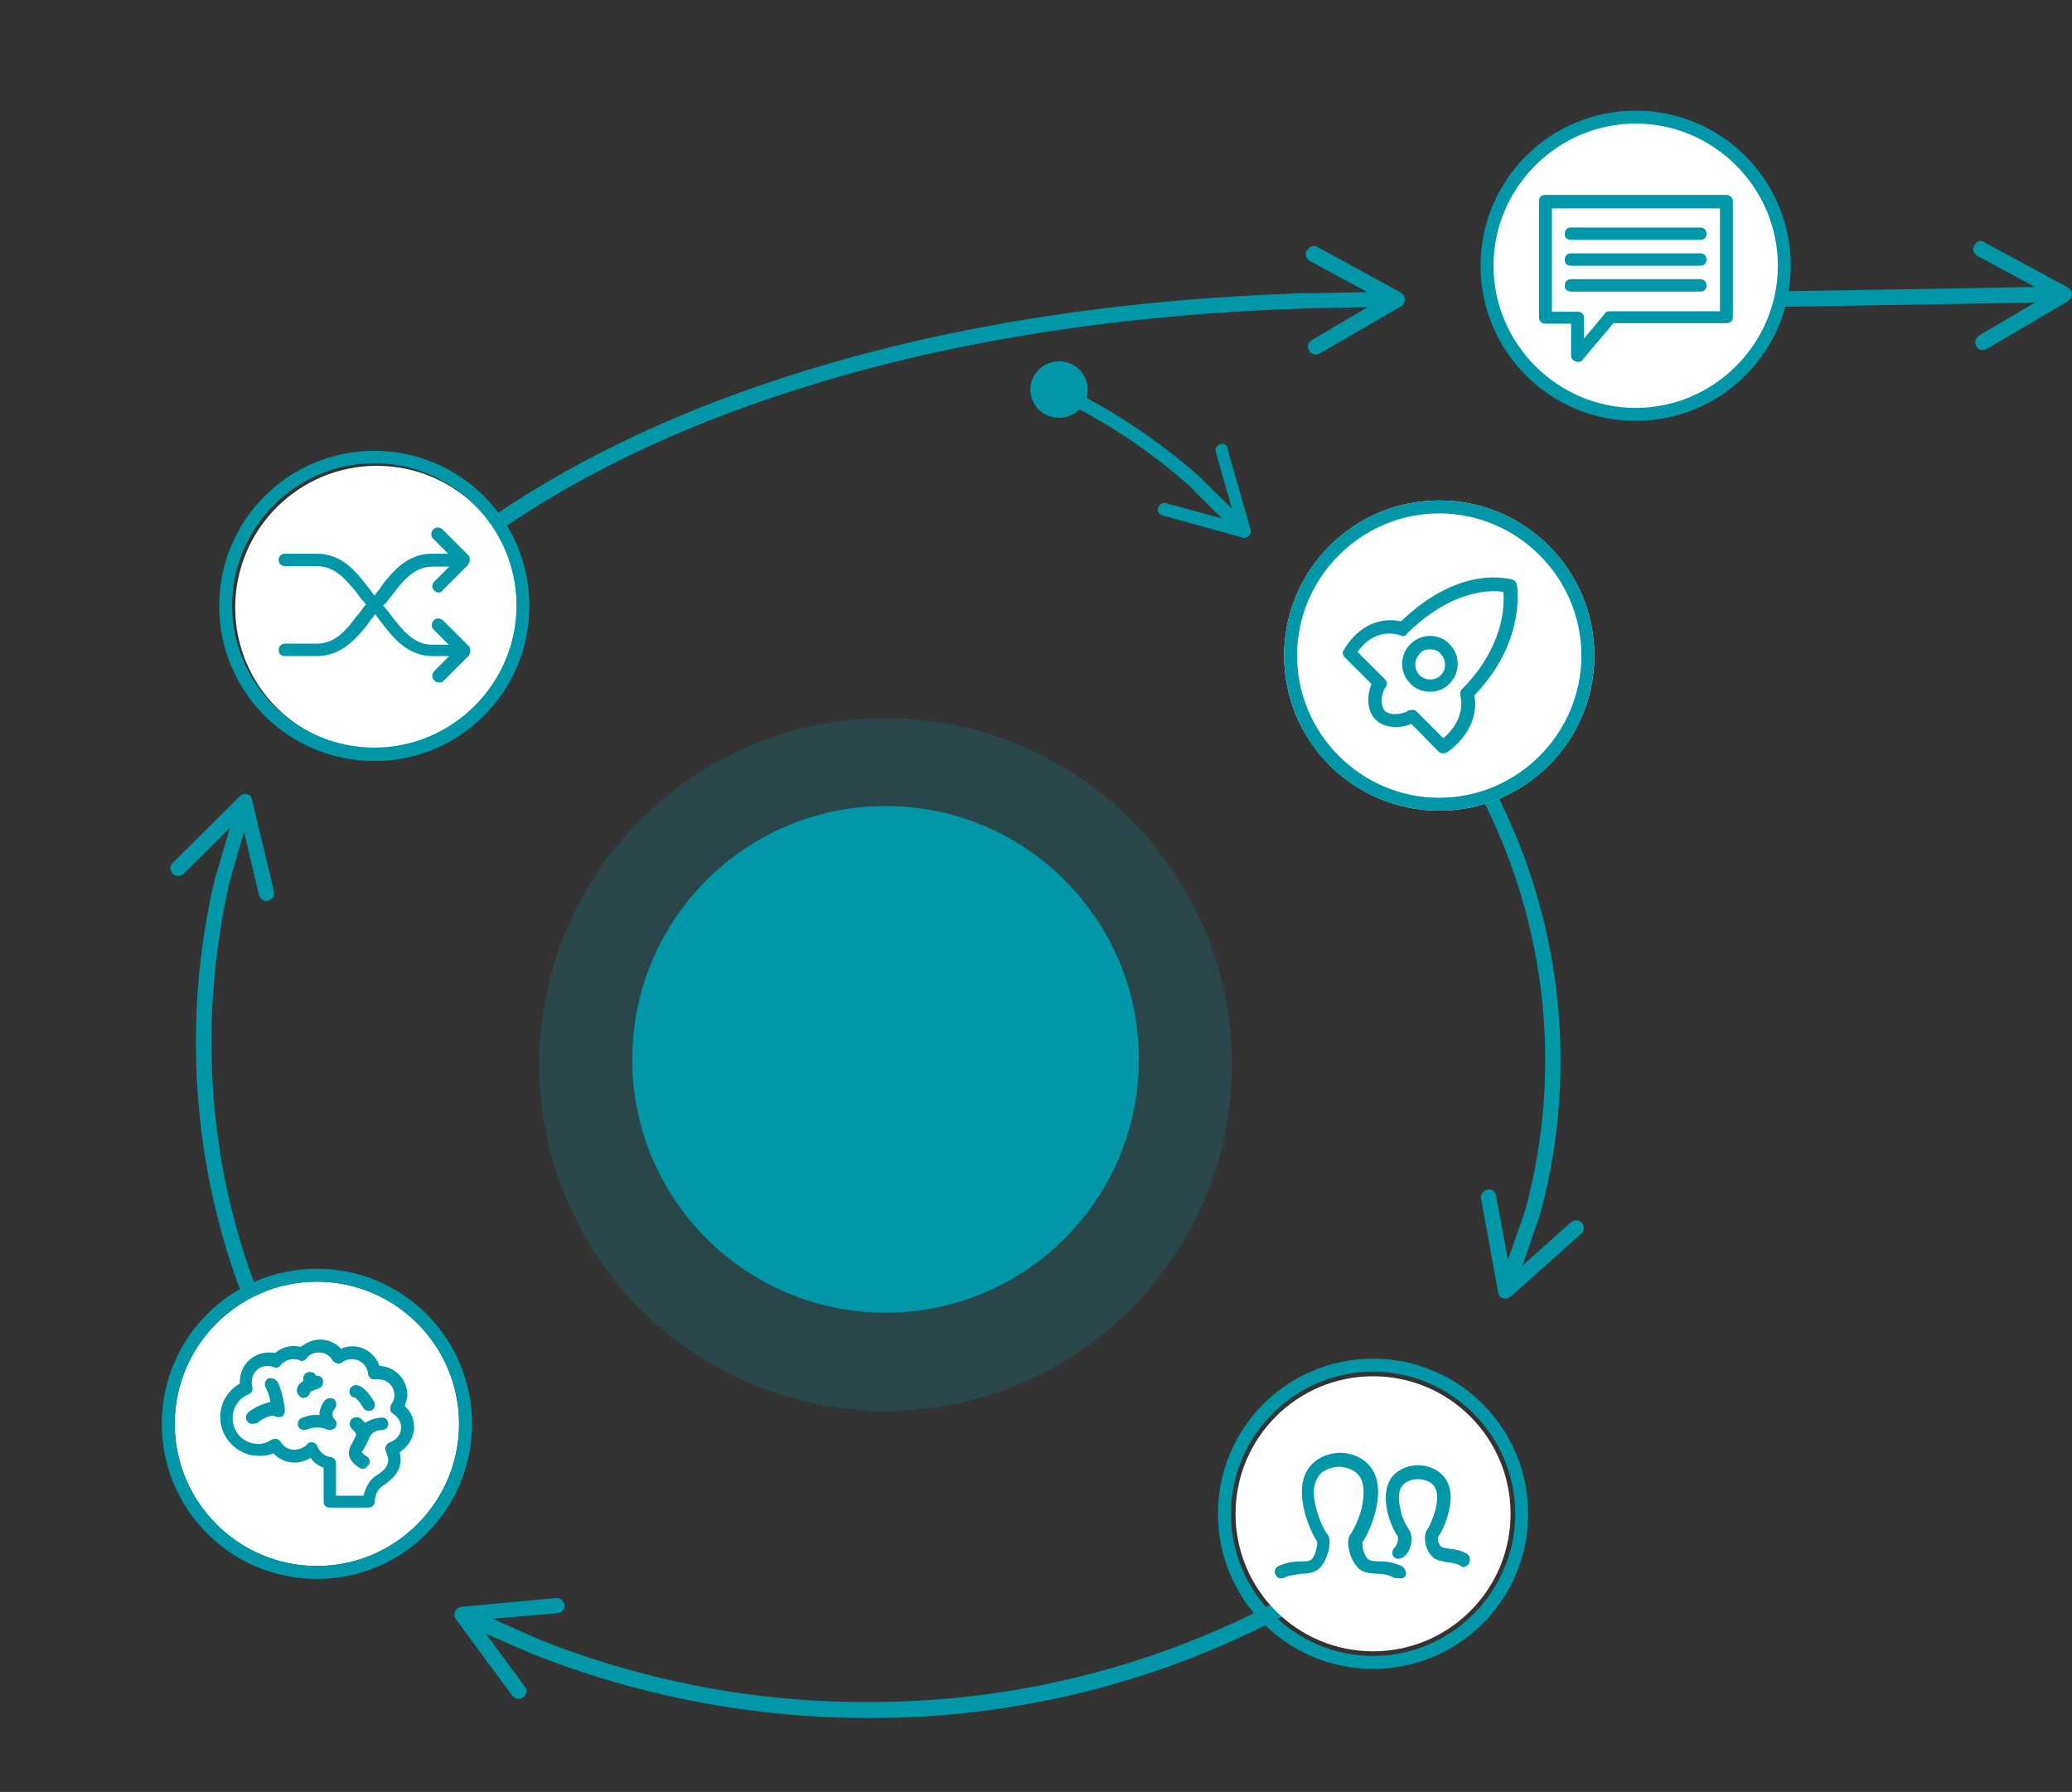 <?xml version="1.0" encoding="utf-8"?>
<!-- Generator: Adobe Illustrator 24.1.0, SVG Export Plug-In . SVG Version: 6.00 Build 0)  -->
<svg version="1.1" id="Layer_1" xmlns="http://www.w3.org/2000/svg" xmlns:xlink="http://www.w3.org/1999/xlink" x="0px" y="0px"
	 viewBox="0 0 400.8 346.6" style="enable-background:new 0 0 400.8 346.6;" xml:space="preserve">
<rect x="0" y="0" width="400.8" height="346.6" fill="#333333" stroke="none"/>
<style type="text/css">
	.st0{fill-rule:evenodd;clip-rule:evenodd;fill:#0097A9;}
	.st1{fill:#0097A9;}
	.st2{fill:#0097A9;fill-opacity:0.2;}
	.st3{fill:#FFFFFF;}
	.st4{display:none;}
	.st5{display:inline;fill:#0097A9;}
</style>
<g id="background">
	<path id="Fill-21-Copy" class="st0" d="M199.3,75.2c0.1-3.1,2.7-5.4,5.8-5.3c3,0.1,5.3,2.5,5.3,5.5v0.1c-0.1,3.1-2.7,5.4-5.8,5.3
		C201.6,80.7,199.3,78.3,199.3,75.2C199.3,75.3,199.3,75.3,199.3,75.2"/>
	<path id="Stroke-15" class="st1" d="M203.4,75c0.3-0.6,1-0.9,1.7-0.6c9.3,4.4,18,10.1,25.9,16.9l0.8,0.7l6.5,6.4l-3.1-10.9
		c-0.2-0.6,0.1-1.3,0.7-1.5l0.1-0.1c0.6-0.2,1.3,0.1,1.5,0.7V87l4.4,15.4c0.2,0.7-0.2,1.4-0.9,1.6c-0.2,0-0.4,0.1-0.5,0h-0.1
		l-15.5-4.3c-0.7-0.2-1.1-0.9-0.9-1.5c0.2-0.6,0.8-1,1.4-0.9h0.1l10.9,3l-6.4-6.4c-7.8-6.9-16.6-12.7-26.1-17.2
		C203.4,76.4,203.1,75.6,203.4,75z"/>
	<path id="Stroke-11" class="st1" d="M48.7,154.4v0.1l4.3,17.9c0.2,0.8-0.3,1.6-1.1,1.8s-1.5-0.2-1.8-1v-0.1l-2.9-12.2l-2.8,9.7
		c-2.3,10.2-3.5,20.6-3.5,31c0,17.4,3.3,34.6,9.9,50.7c0.3,0.8-0.1,1.6-0.8,2c-0.8,0.3-1.6-0.1-2-0.8l0,0
		c-6.7-16.5-10.1-34-10.1-51.8c0-10.3,1.1-20.5,3.4-30.6l0.3-1.2l2.9-9.8l-9,8.9c-0.5,0.5-1.4,0.6-2,0.1l-0.1-0.1
		c-0.5-0.5-0.6-1.4-0.1-2l0.1-0.1l13-12.9c0.6-0.6,1.5-0.6,2.1,0C48.5,154,48.6,154.2,48.7,154.4z"/>
	<path id="Stroke-13" class="st1" d="M109.2,310.4c0.1,0.8-0.5,1.5-1.2,1.6h-0.1l-12.6,1.1l9.2,4.1c20.2,8,41.7,12.1,63.4,12
		c27.8,0.1,55.2-6.7,79.8-19.8c0.7-0.4,1.6-0.1,2,0.7c0.3,0.7,0.1,1.6-0.6,2c-25,13.4-52.9,20.3-81.2,20.2c-21.7,0-43.2-4-63.4-11.8
		l-1.1-0.4L94,316l7.5,10.2c0.5,0.6,0.4,1.5-0.2,2l-0.1,0.1c-0.6,0.4-1.5,0.4-2-0.2l-0.1-0.1l-10.9-14.8c-0.5-0.7-0.4-1.6,0.3-2.1
		c0.2-0.1,0.4-0.2,0.6-0.3h0.1l18.3-1.7C108.4,309,109.1,309.6,109.2,310.4z"/>
	<path id="Stroke-15-2" class="st1" d="M287.7,150.1c14.1,25.6,17.9,55.7,10.4,84.1l-0.3,1l-3.3,9.6l9.4-8.4c0.6-0.5,1.4-0.5,2,0
		l0.1,0.1c0.5,0.6,0.5,1.4,0,2l-0.1,0.1l-13.7,12.2c-0.6,0.5-1.6,0.5-2.1-0.1c-0.2-0.2-0.3-0.4-0.3-0.6V250l-3.3-18.1
		c-0.2-0.8,0.4-1.6,1.2-1.8c0.8-0.2,1.5,0.3,1.7,1.1v0.1l2.3,12.4l3.3-9.5c7.6-27.8,4-57.5-9.9-82.8c-0.4-0.7-0.1-1.6,0.6-2
		S287.3,149.4,287.7,150.1L287.7,150.1z"/>
	<path id="Stroke-29" class="st1" d="M254.8,47.7l0.1,0.1l16.1,8.8c0.7,0.4,1,1.3,0.6,2c-0.1,0.2-0.3,0.4-0.4,0.5l-0.1,0.1
		l-15.9,9.2c-0.7,0.4-1.6,0.1-2-0.6s-0.2-1.5,0.4-1.9l0.1-0.1l10.9-6.4l-10.2,0.2c-38.6,1.1-72.1,6.7-100.8,15.9
		c-23.5,7.5-43,17.2-58.8,28.4c-13.7,9.7-23.1,18.6-28.2,26.8c-0.4,0.7-1.4,0.9-2.1,0.5c-0.7-0.4-0.9-1.4-0.5-2.1
		c5.4-8.6,15-17.8,29-27.6c16-11.3,35.8-21.2,59.6-28.8c28.6-9.2,61.8-14.8,100.1-16h1.6l10.2-0.2l-11.1-6c-0.7-0.4-1-1.2-0.7-1.9
		l0.1-0.1C253.2,47.7,254.1,47.4,254.8,47.7z"/>
	<path id="Stroke-35" class="st1" d="M383.8,46.8l0.1,0.1l16.1,8.7c0.7,0.4,1,1.3,0.6,2c-0.1,0.2-0.3,0.4-0.4,0.5l-0.1,0.1
		l-15.8,9.3c-0.7,0.4-1.6,0.2-2-0.5s-0.2-1.5,0.4-2l0.1-0.1l10.9-6.4l-10.2,0.2l-42,0.7c-0.8,0.1-1.5-0.6-1.6-1.4s0.6-1.5,1.4-1.6
		h0.1l42-0.7l10.2-0.2l-11.1-6c-0.7-0.4-1-1.2-0.7-1.9l0.1-0.1C382.2,46.7,383.1,46.4,383.8,46.8z"/>
	<circle id="Oval-Copy-5" class="st2" cx="171.3" cy="205.9" r="67"/>
	<circle id="Oval-Copy-4" class="st1" cx="171.3" cy="204.9" r="49"/>
</g>
<g id="Imagine_x5F_Define_x5F_off">
	<circle class="st3" cx="265.6" cy="292.8" r="26.6"/>
	<path class="st1" d="M265.6,265.3c15.1,0,27.5,12.4,27.5,27.5s-12.4,27.5-27.5,27.5s-27.5-12.4-27.5-27.5S250.5,265.3,265.6,265.3
		 M265.6,262.8c-16.6,0-30,13.4-30,30s13.4,30,30,30c16.6,0,30-13.4,30-30S282.2,262.8,265.6,262.8L265.6,262.8z"/>
	<path class="st1" d="M271.1,302.9c-1.8-0.8-3.1-0.9-4.4-0.9c-0.8,0-1.4-0.1-1.9-0.3c-0.8-0.4-1.5-2.8-1.2-3.5c1-1.4,2-3.9,2.5-6
		c0.9-3.8,0.5-6.6-1.1-8.6c-2.1-2.6-5.5-2.6-5.8-2.6c-0.3,0-3.6,0-5.8,2.6c-1.6,2-2,4.9-1.1,8.6c0.5,2.1,1.5,4.5,2.5,6
		c0.1,0.8-0.5,3.1-1.2,3.5c-0.4,0.3-1,0.3-1.9,0.3c-1.1,0-2.6,0.1-4.4,0.9c-0.6,0.3-0.9,1-0.6,1.6c0.2,0.5,0.6,0.8,1.1,0.8
		c0.1,0,0.4,0,0.5-0.1c1.2-0.6,2.4-0.6,3.4-0.8c1,0,2-0.1,2.9-0.6c1.6-0.9,2.2-3.3,2.4-3.9c0.2-1,0.4-2.4-0.2-3.1
		c-0.9-1.1-1.8-3.4-2.2-5.1c-0.8-2.9-0.5-5,0.6-6.4c1.4-1.6,3.8-1.6,3.8-1.6l0,0l0,0c0,0,2.4,0,3.8,1.6c1.1,1.4,1.2,3.5,0.6,6.4
		c-0.5,1.9-1.4,4-2.2,5.1c-0.6,0.9-0.5,2.1-0.2,3.1c0.1,0.8,0.9,3,2.4,3.9c0.9,0.5,1.9,0.5,2.9,0.6c1.1,0,2.1,0.1,3.4,0.8
		c0.9,0.1,1,0.1,1.2,0.1c0.5,0,0.9-0.2,1.1-0.8C272,303.9,271.7,303.2,271.1,302.9z"/>
	<path class="st1" d="M283.7,300.5c-1-0.6-2.1-0.8-3.1-0.9c-0.6-0.1-1.4-0.2-1.8-0.4c-0.6-0.5-0.8-1.7-0.6-2c0.8-1,1.6-3,2-4.7
		c0.8-2.9,0.4-5.3-0.9-6.9c-1.9-2.2-4.7-2.2-5-2.2s-3.1,0-5,2.2c-1.2,1.6-1.6,3.9-0.9,6.9c0.4,1.7,1.2,3.6,2,4.7
		c0.1,0.3,0,1.5-0.6,2.1c-0.5,0.4-0.6,1.2-0.3,1.7c0.3,0.4,0.6,0.5,1,0.5c0.2,0,0.5-0.1,0.8-0.2c1.8-1.2,2.2-4.1,1.2-5.5
		c-0.6-0.9-1.4-2.5-1.6-3.9c-0.5-2.1-0.4-3.6,0.4-4.6c1-1.2,2.9-1.2,3-1.2s2,0,3,1.2c0.8,1,0.9,2.5,0.4,4.6c-0.4,1.4-1,3.1-1.6,3.9
		c-0.9,1.2-0.5,4.1,1.2,5.5c0,0,0,0,0.1,0.1c0.8,0.5,1.8,0.6,2.8,0.8c0.9,0.1,1.8,0.3,2.2,0.6c0.2,0.1,0.4,0.3,0.6,0.3
		c0.4,0,0.9-0.3,1.1-0.6C284.5,301.7,284.4,300.9,283.7,300.5z"/>
</g>
<g id="Imagine_x5F_Define_x5F_on" class="st4">
	<path class="st5" d="M265.6,269.2c-13.3,0-24,10.7-24,24s10.7,24,24,24c13.3,0,24-10.7,24-24C289.6,279.9,278.9,269.2,265.6,269.2z
		 M270.5,302.6c-0.2,0.4-0.5,0.6-0.9,0.6c-0.1,0-0.3,0-0.4-0.1c-1-0.5-1.9-0.5-2.7-0.6c-0.8,0-1.6-0.1-2.3-0.5
		c-1.3-0.7-1.8-2.6-1.9-3.1c-0.2-0.8-0.3-1.9,0.2-2.5c0.7-0.9,1.4-2.7,1.8-4.1c0.6-2.3,0.4-4-0.5-5.1c-1.1-1.3-3-1.3-3-1.3l0,0l0,0
		c0,0-1.9,0-3,1.3c-0.9,1.1-1,2.8-0.5,5.1c0.4,1.5,1.1,3.2,1.8,4.1c0.5,0.7,0.4,1.7,0.2,2.5c-0.1,0.6-0.7,2.4-1.9,3.1
		c-0.7,0.4-1.5,0.4-2.3,0.5c-0.9,0-1.7,0.1-2.7,0.6c-0.5,0.1-0.7,0.1-0.8,0.1c-0.4,0-0.7-0.2-0.9-0.6c-0.2-0.5,0-1.1,0.5-1.3
		c1.4-0.6,2.5-0.7,3.5-0.7c0.6,0,1.1-0.1,1.5-0.2c0.6-0.3,1.2-2.2,1-2.8c-0.8-1.1-1.6-3.1-2-4.8c-0.7-3-0.4-5.3,0.9-6.9
		c1.7-2.1,4.4-2.1,4.6-2.1s2.9,0,4.6,2.1c1.3,1.6,1.6,3.9,0.9,6.9c-0.4,1.7-1.2,3.6-2,4.8c-0.1,0.6,0.4,2.5,1,2.8
		c0.3,0.2,0.8,0.2,1.5,0.2c0.9,0,2.1,0.1,3.5,0.7C270.5,301.5,270.7,302.1,270.5,302.6z M280.4,300.8c-0.2,0.3-0.5,0.5-0.9,0.5
		c-0.2,0-0.4,0-0.5-0.2c-0.4-0.3-1.1-0.4-1.8-0.5c-0.8-0.1-1.6-0.2-2.2-0.6l-0.1-0.1c-1.4-1-1.8-3.3-1-4.4c0.5-0.7,1.1-2,1.3-3.1
		c0.4-1.7,0.3-2.9-0.3-3.7c-0.8-1-2.3-1-2.4-1s-1.6,0-2.4,1c-0.6,0.8-0.7,2-0.3,3.7c0.3,1.1,0.8,2.5,1.3,3.1c0.7,1,0.4,3.3-1,4.4
		c-0.1,0.2-0.3,0.3-0.5,0.3c-0.3,0-0.6-0.1-0.8-0.4c-0.3-0.4-0.2-1.1,0.2-1.4c0.6-0.4,0.6-1.4,0.5-1.7c-0.6-0.8-1.3-2.4-1.6-3.8
		c-0.6-2.3-0.3-4.2,0.7-5.5c1.5-1.8,3.8-1.8,4-1.8s2.5,0,4,1.8c1,1.3,1.3,3.1,0.7,5.5c-0.3,1.4-1,2.9-1.6,3.8
		c-0.1,0.2,0,1.2,0.5,1.6c0.3,0.2,0.8,0.2,1.4,0.3c0.8,0.1,1.8,0.3,2.5,0.7C280.6,299.7,280.7,300.3,280.4,300.8z"/>
</g>
<g id="Imagine_x5F_Refine_x5F_off">
	<circle class="st3" cx="316.4" cy="51.4" r="28.8"/>
	<path class="st1" d="M316.4,23.9c15.1,0,27.5,12.4,27.5,27.5s-12.4,27.5-27.5,27.5s-27.5-12.4-27.5-27.5S301.3,23.9,316.4,23.9
		 M316.4,21.4c-16.6,0-30,13.4-30,30s13.4,30,30,30s30-13.4,30-30S333,21.4,316.4,21.4L316.4,21.4z"/>
	<g>
		<path class="st1" d="M333.9,37.7h-35c-0.8,0-1.2,0.5-1.2,1.2v22.5c0,0.7,0.5,1.2,1.2,1.2h5v6.2c0,0.5,0.4,1,0.9,1.1
			c0.1,0,0.2,0.1,0.4,0.1c0.4,0,0.8-0.1,1-0.5l5.9-7h21.9c0.8,0,1.2-0.5,1.2-1.2V38.9C335.1,38.1,334.6,37.7,333.9,37.7z
			 M332.6,60.2h-21.2c-0.4,0-0.8,0.1-1,0.5l-4,4.8v-4c0-0.8-0.5-1.2-1.2-1.2h-5v-20h32.5V60.2z"/>
		<path class="st1" d="M303.9,46.4h25c0.8,0,1.2-0.5,1.2-1.2c0-0.7-0.5-1.2-1.2-1.2h-25c-0.8,0-1.2,0.5-1.2,1.2
			C302.6,45.9,303.1,46.4,303.9,46.4z"/>
		<path class="st1" d="M303.9,51.4h25c0.8,0,1.2-0.5,1.2-1.2c0-0.7-0.5-1.2-1.2-1.2h-25c-0.8,0-1.2,0.5-1.2,1.2
			C302.6,50.9,303.1,51.4,303.9,51.4z"/>
		<path class="st1" d="M303.9,56.4h25c0.8,0,1.2-0.5,1.2-1.2c0-0.7-0.5-1.2-1.2-1.2h-25c-0.8,0-1.2,0.5-1.2,1.2
			C302.6,55.9,303.1,56.4,303.9,56.4z"/>
	</g>
</g>
<g id="Imagine_x5F_Refine_x5F_on" class="st4">
	<path class="st5" d="M316.4,27.4c-13.3,0-24,10.7-24,24s10.7,24,24,24s24-10.7,24-24S329.7,27.4,316.4,27.4z M331.4,59.4
		c0,0.6-0.4,1-1,1h-17.5l-4.7,5.6c-0.2,0.3-0.5,0.4-0.8,0.4c-0.1,0-0.2,0-0.3-0.1c-0.4-0.1-0.7-0.5-0.7-0.9v-5h-4c-0.6,0-1-0.4-1-1
		v-18c0-0.6,0.4-1,1-1h28c0.6,0,1,0.4,1,1V59.4z M303.4,58.4h4c0.6,0,1,0.4,1,1v3.2l3.2-3.9c0.2-0.2,0.5-0.4,0.8-0.4h17V42.4h-26
		V58.4z M306.4,45.4h20c0.6,0,1,0.4,1,1s-0.4,1-1,1h-20c-0.6,0-1-0.4-1-1C305.4,45.8,305.8,45.4,306.4,45.4z M306.4,49.4h20
		c0.6,0,1,0.4,1,1s-0.4,1-1,1h-20c-0.6,0-1-0.4-1-1C305.4,49.8,305.8,49.4,306.4,49.4z M306.4,53.4h20c0.6,0,1,0.4,1,1s-0.4,1-1,1
		h-20c-0.6,0-1-0.4-1-1C305.4,53.8,305.8,53.4,306.4,53.4z"/>
</g>
<g id="Imagine_x5F_Apply_x5F_off">
	<circle class="st3" cx="61.3" cy="275.4" r="27.5"/>
	<path class="st1" d="M61.3,247.9c15.1,0,27.5,12.4,27.5,27.5s-12.4,27.5-27.5,27.5s-27.5-12.4-27.5-27.5
		C33.8,260.3,46.2,247.9,61.3,247.9 M61.3,245.4c-16.6,0-30,13.4-30,30s13.4,30,30,30s30-13.4,30-30S77.9,245.4,61.3,245.4
		L61.3,245.4z"/>
	<path class="st1" d="M80.1,276c0-1.5-0.6-3-1.8-4c0.2-0.8,0.5-1.5,0.5-2.2c0-3-2.4-5.5-5.4-5.6c-0.7-2.2-2.9-3.8-5.2-3.8
		c-0.8,0-1.5,0.1-2.2,0.5c-1-1.1-2.5-1.8-4-1.8c-1.4,0-2.6,0.5-3.8,1.4c-1.8-0.4-3.6,0-5,1.2c-0.4-0.1-0.9-0.1-1.2-0.1
		c-3.1,0-5.6,2.5-5.6,5.6c0,0.1,0,0.2,0,0.4c-2.4,1.4-3.8,3.8-3.8,6.5c0,4.1,3.4,7.5,7.5,7.5c1,0,1.9-0.1,2.8-0.5
		c1,1.1,2.5,1.8,4.1,1.8c1.1,0,2.1-0.4,3.1-0.9c0.6,0.9,1.5,1.5,2.5,1.9v6.5c0,0.8,0.5,1.2,1.2,1.2h7.5c0.6,0,1.2-0.5,1.2-1.2
		c0,0,0-2,1.5-3c1.6-1,3.5-2.6,3.5-5.1c0-0.5-0.1-1-0.2-1.4C79,279.8,80.1,278,80.1,276z M75.4,279c-0.4,0.1-0.6,0.4-0.8,0.8
		c-0.1,0.4-0.1,0.8,0.1,1.1c0.2,0.5,0.4,1,0.4,1.5c0,0.9-0.4,1.8-2.3,3c-1.6,1-2.2,2.8-2.5,3.9H65V283c0-0.6-0.5-1.1-1.1-1.2
		c-1.1-0.1-2.1-1-2.5-2c-0.1-0.4-0.5-0.8-1-0.8c-0.5-0.1-0.9,0.1-1.1,0.5c-0.5,0.5-1.5,0.9-2.4,0.9c-1.1,0-2.1-0.6-2.6-1.5
		c-0.4-0.6-1.1-0.8-1.8-0.4c-0.8,0.5-1.6,0.8-2.5,0.8c-2.8,0-5-2.2-5-5c0-2,1.2-3.9,3.1-4.6c0.6-0.3,0.9-0.9,0.7-1.5
		c-0.1-0.4-0.1-0.6-0.1-0.9c0-1.8,1.4-3.1,3.1-3.1c0.4,0,0.7,0.1,1.1,0.2c0.5,0.3,1.1,0.1,1.4-0.4c0.9-1,2.4-1.4,3.6-0.9
		c0.5,0.3,1.1,0.1,1.4-0.4c0.6-0.8,1.5-1.1,2.4-1.1c1.1,0,2.1,0.5,2.6,1.5c0.1,0.2,0.5,0.5,0.9,0.6c0.4,0.1,0.8,0,1-0.2
		c0.5-0.4,1.1-0.6,1.9-0.6c1.5,0,2.9,1.1,3.1,2.8c0,0.4,0.2,0.6,0.5,0.9c0.2,0.2,0.6,0.2,1,0.2c0.1,0,0.4,0,0.5,0
		c1.8,0,3.1,1.4,3.1,3.1c0,0.6-0.2,1.2-0.6,1.7c-0.2,0.3-0.2,0.6-0.2,1c0,0.4,0.2,0.6,0.6,0.9c0.9,0.6,1.5,1.6,1.5,2.6
		C77.6,277.4,76.7,278.5,75.4,279z M53.7,267.3c1,1.9,1.4,5.1,1.4,5.5c0,0.5-0.2,1-0.6,1.2c-0.5,0.2-1,0.1-1.4-0.1
		c-0.4-0.3-2,0.2-3.4,1.4c-0.4,0-0.6,0.1-0.9,0.1c-0.4,0-0.7-0.1-1-0.5c-0.4-0.5-0.2-1.4,0.3-1.8c0.5-0.4,2.4-1.6,4.2-1.9
		c-0.1-1-0.5-2.1-0.9-2.8s-0.1-1.4,0.5-1.8C52.5,266.5,53.3,266.6,53.7,267.3z M57.9,270c-0.4-0.4-0.6-0.9-0.4-1.5
		c0-0.2,0.2-0.8,1.2-1.4c-0.1-0.4,0-0.9,0.1-1.1c0.4-0.6,1.1-0.8,1.8-0.5c0.2,0.1,0.5,0.4,0.5,0.6c0,0,0.1,0,0.3,0
		c0.6,0,1.1,0.5,1.1,1.1s-0.2,1.1-0.9,1.4c-0.6,0.1-1.2,0.5-1.6,0.6c0,0.3-0.1,0.5-0.4,0.8c-0.2,0.2-0.5,0.4-0.9,0.4
		S58.2,270.3,57.9,270z M64.8,272.4c-1,1.2-0.2,2-0.1,2.1c0.5,0.4,0.5,1.1,0.2,1.6c-0.2,0.3-0.8,0.5-1.1,0.5c-0.1,0-0.4,0-0.5-0.1
		c-2.1-0.9-3.9,0-4,0c-0.6,0.2-1.4,0-1.6-0.6s0-1.4,0.6-1.6c0.1,0,1.5-0.8,3.5-0.6c0-0.9,0.2-1.7,1-2.8c0.4-0.5,1.2-0.6,1.8-0.3
		C65.1,271,65.2,271.9,64.8,272.4z M67.6,269.1c0-0.6,0.6-1.2,1.2-1.2l0,0c0.6,0,1.9,0.4,3.5,3.1c0.4,0.6,0.2,1.4-0.4,1.8
		c-0.1,0.1-0.4,0.1-0.6,0.1c-0.4,0-0.9-0.3-1-0.6c-1-1.5-1.5-1.9-1.6-2C68,270.3,67.6,269.8,67.6,269.1z M75.1,275.4
		c0,0.8-0.6,1.2-1.2,1.2c-1.9,0-2.5,1.5-2.5,1.6l0,0l0,0c0,0.1-0.6,1.5-1.4,2.6c0,0.2,0.4,0.6,0.8,0.8c0.6,0.3,0.9,1,0.6,1.6
		c-0.4,0.6-0.8,0.9-1.2,0.9c-0.1,0-0.4,0-0.5-0.1c-0.2-0.1-1.6-0.9-2.1-2.2c-0.2-0.8-0.1-1.4,0.2-2.1c0.5-0.8,1-1.9,1.1-2.2
		c0-0.2-0.4-0.8-0.8-1.1c-0.5-0.4-0.6-1.3-0.2-1.8c0.4-0.5,1.2-0.6,1.8-0.3c0.1,0.1,0.5,0.4,0.9,0.9c0.9-0.5,1.9-1,3.4-1
		C74.6,274.1,75.1,274.8,75.1,275.4z"/>
</g>
<g id="Imagine_x5F_Apply_x5F_on" class="st4">
	<path class="st5" d="M73.2,273.8c-0.2-0.1-0.4-0.4-0.5-0.7c-0.1-0.3,0-0.6,0.2-0.8c0.3-0.4,0.5-0.9,0.5-1.4c0-1.4-1.1-2.5-2.5-2.5
		c-0.1,0-0.3,0-0.4,0c-0.3,0-0.5,0-0.8-0.2c-0.2-0.2-0.4-0.4-0.4-0.7c-0.2-1.2-1.2-2.2-2.5-2.2c-0.5,0-1,0.2-1.5,0.5
		c-0.2,0.2-0.5,0.2-0.8,0.2c-0.3-0.1-0.5-0.2-0.7-0.5c-0.5-0.7-1.3-1.2-2.1-1.2c-0.7,0-1.4,0.3-1.9,0.9c-0.3,0.3-0.7,0.4-1.1,0.3
		c-1-0.4-2.2-0.1-2.9,0.7c-0.3,0.3-0.7,0.4-1.1,0.3c-0.3-0.1-0.6-0.2-0.9-0.2c-1.4,0-2.5,1.1-2.5,2.5c0,0.2,0,0.4,0.1,0.6
		c0.1,0.5-0.1,1-0.6,1.2c-1.4,0.7-2.4,2.2-2.4,3.8c0,2.2,1.8,4,4,4c0.7,0,1.4-0.2,2-0.6c0.5-0.3,1.1-0.1,1.4,0.3
		c0.5,0.8,1.3,1.2,2.1,1.2c0.7,0,1.5-0.3,1.9-0.9c0.2-0.3,0.6-0.4,0.9-0.4c0.4,0.1,0.7,0.3,0.8,0.6c0.3,0.9,1.1,1.5,2,1.6
		c0.5,0.1,0.9,0.5,0.9,1v5h4.1c0.2-0.9,0.7-2.2,2-3.1c1.5-1,1.8-1.7,1.8-2.4c0-0.4-0.1-0.9-0.3-1.2c-0.1-0.3-0.2-0.6-0.1-0.9
		s0.3-0.5,0.6-0.6c1-0.3,1.7-1.3,1.7-2.4C74.4,275,74,274.2,73.2,273.8z M55.9,274.3c-0.4,0.2-0.8,0.1-1.1-0.1s-1.6,0.2-2.7,1.1
		c-0.3,0-0.5,0.1-0.7,0.1c-0.3,0-0.6-0.1-0.8-0.4c-0.3-0.4-0.2-1.1,0.2-1.4s1.9-1.3,3.4-1.5c-0.1-0.8-0.4-1.7-0.7-2.2
		s-0.1-1.1,0.4-1.4s1.1-0.1,1.4,0.4c0.8,1.5,1.1,4.1,1.1,4.4C56.4,273.7,56.2,274.1,55.9,274.3z M58.4,269.9c0-0.2,0.2-0.6,1-1.1
		c-0.1-0.3,0-0.7,0.1-0.9c0.3-0.5,0.9-0.6,1.4-0.4c0.2,0.1,0.4,0.3,0.4,0.5c0,0,0.1,0,0.2,0c0.5,0,0.9,0.4,0.9,0.9s-0.2,0.9-0.7,1.1
		c-0.5,0.1-1,0.4-1.3,0.5c0,0.2-0.1,0.4-0.3,0.6s-0.4,0.3-0.7,0.3s-0.5-0.1-0.7-0.3C58.4,270.8,58.2,270.4,58.4,269.9z M64.1,274.6
		c0.4,0.3,0.4,0.9,0.2,1.3c-0.2,0.3-0.6,0.5-0.9,0.5c-0.1,0-0.3,0-0.4-0.1c-1.7-0.7-3.1,0-3.2,0c-0.5,0.2-1.1,0-1.3-0.5
		s0-1.1,0.5-1.3c0.1,0,1.2-0.6,2.8-0.5c0-0.7,0.2-1.4,0.8-2.2c0.3-0.4,1-0.5,1.4-0.2s0.5,1,0.2,1.4C63.4,274,64,274.6,64.1,274.6z
		 M67.4,269.4L67.4,269.4c0.5,0,1.5,0.3,2.8,2.5c0.3,0.5,0.2,1.1-0.3,1.4c-0.1,0.1-0.3,0.1-0.5,0.1c-0.3,0-0.7-0.2-0.8-0.5
		c-0.8-1.2-1.2-1.5-1.3-1.6c-0.5-0.1-0.8-0.5-0.8-1C66.4,269.8,66.9,269.4,67.4,269.4z M71.4,276.4c-1.5,0-2,1.2-2,1.3l0,0l0,0
		c0,0.1-0.5,1.2-1.1,2.1c0,0.2,0.3,0.5,0.6,0.6c0.5,0.2,0.7,0.8,0.5,1.3c-0.3,0.5-0.6,0.7-1,0.7c-0.1,0-0.3,0-0.4-0.1
		c-0.2-0.1-1.3-0.7-1.7-1.8c-0.2-0.6-0.1-1.1,0.2-1.7c0.4-0.6,0.8-1.5,0.9-1.8c0-0.2-0.3-0.6-0.6-0.9c-0.4-0.3-0.5-1-0.2-1.4
		s1-0.5,1.4-0.2c0.1,0.1,0.4,0.3,0.7,0.7c0.7-0.4,1.5-0.8,2.7-0.8c0.6,0,1,0.5,1,1S71.9,276.4,71.4,276.4z M61.4,251.4
		c-13.3,0-24,10.7-24,24s10.7,24,24,24s24-10.7,24-24S74.7,251.4,61.4,251.4z M74.2,279.7c0.1,0.4,0.2,0.8,0.2,1.1
		c0,2.1-1.4,3.3-2.8,4.1c-1.2,0.9-1.2,2.5-1.2,2.5c0,0.5-0.5,1-1,1h-6c-0.6,0-1-0.4-1-1v-5.3c-0.8-0.3-1.5-0.8-2-1.5
		c-0.7,0.5-1.6,0.7-2.5,0.7c-1.3,0-2.4-0.5-3.3-1.4c-0.7,0.4-1.4,0.5-2.2,0.5c-3.3,0-6-2.7-6-6c0-2.2,1.2-4.1,3-5.2
		c0-0.1,0-0.2,0-0.3c0-2.5,2-4.5,4.5-4.5c0.4,0,0.7,0,1,0.1c1.1-1,2.6-1.3,4-1c0.8-0.7,1.9-1.1,3-1.1c1.2,0,2.4,0.5,3.2,1.4
		c0.6-0.2,1.2-0.4,1.8-0.4c1.9,0,3.6,1.2,4.2,3c2.4,0.1,4.3,2.1,4.3,4.5c0,0.6-0.1,1.2-0.4,1.8c0.9,0.8,1.4,2,1.4,3.2
		C76.4,277.5,75.6,278.9,74.2,279.7z"/>
</g>
<g id="Imagine_x5F_adapt_x5F_off">
	<circle class="st3" cx="72.9" cy="117.5" r="27.4"/>
	<path class="st1" d="M84,112.5l2.9-2.9h-3.2c-3.6,0-5.8,2.8-7.6,5.2c-0.5,0.6-1,1.2-1.4,1.8l-0.6,0.5l0.5,0.6
		c0.5,0.5,0.9,1.1,1.4,1.8c1.9,2.4,4.1,5.2,7.6,5.2h3.2l-2.9-2.9c-0.5-0.5-0.5-1.2,0-1.8c0.5-0.5,1.2-0.5,1.8,0l5,5
		c0.1,0.1,0.2,0.2,0.2,0.4c0.1,0.2,0.1,0.6,0,1c-0.1,0.1-0.1,0.2-0.2,0.4l-5,5c-0.1,0.1-0.4,0.2-0.8,0.2c-0.4,0-0.6-0.1-0.9-0.4
		c-0.5-0.5-0.5-1.2,0-1.8l2.9-2.9h-3.2c-4.8,0-7.6-3.5-9.6-6.1c-0.5-0.6-0.9-1.1-1.2-1.6l-0.4-0.4l-0.2,0.4c-0.4,0.5-0.9,1-1.2,1.6
		c-2.1,2.6-5,6.1-9.8,6.1h-6.2c-0.8,0-1.2-0.5-1.2-1.2s0.5-1.2,1.2-1.2h6.2c3.6,0,5.8-2.8,7.6-5.2c0.5-0.6,1-1.2,1.4-1.8l0.5-0.6
		l-0.5-0.6c-0.5-0.5-0.9-1.1-1.4-1.8c-1.9-2.2-4-5-7.6-5h-6.2c-0.7,0-1.2-0.5-1.2-1.2s0.5-1.2,1.2-1.2h6.2c4.8,0,7.6,3.5,9.6,6.1
		c0.5,0.6,0.9,1.1,1.2,1.6l0.4,0.4l0.2-0.4c0.4-0.5,0.9-1,1.2-1.6c2-2.6,4.9-6.1,9.6-6.1h3.2l-2.9-2.9c-0.5-0.5-0.5-1.2,0-1.8
		c0.5-0.5,1.2-0.5,1.8,0l5,5c0.1,0.1,0.2,0.2,0.2,0.4c0.1,0.2,0.1,0.6,0,1c-0.1,0.1-0.1,0.2-0.2,0.4l-5,5c-0.1,0.2-0.4,0.4-0.7,0.4
		c-0.4,0-0.6-0.1-0.9-0.4C83.5,113.7,83.5,113,84,112.5z"/>
	<path class="st1" d="M72.4,87.2c-16.6,0-30,13.4-30,30s13.4,30,30,30s30-13.4,30-30S89,87.2,72.4,87.2z M72.4,144.6
		c-15.1,0-27.5-12.4-27.5-27.5c0-15.1,12.4-27.5,27.5-27.5s27.5,12.4,27.5,27.5S87.5,144.6,72.4,144.6z"/>
</g>
<g id="Imagine_x5F_Adapt_x5F_on" class="st4">
	<path class="st5" d="M72.9,93.7c-13.3,0-24,10.7-24,24s10.7,24,24,24s24-10.7,24-24S86.2,93.7,72.9,93.7z M81.9,111.7
		c-2.9,0-4.6,2.2-6.1,4.2c-0.4,0.5-0.8,1-1.1,1.4l-0.5,0.4l0.4,0.5c0.4,0.4,0.7,0.9,1.1,1.4c1.5,1.9,3.3,4.2,6.1,4.2h2.6l-2.3-2.3
		c-0.4-0.4-0.4-1,0-1.4s1-0.4,1.4,0l4,4c0.1,0.1,0.2,0.2,0.2,0.3c0.1,0.2,0.1,0.5,0,0.8c-0.1,0.1-0.1,0.2-0.2,0.3l-4,4
		c-0.1,0.1-0.3,0.2-0.6,0.2c-0.3,0-0.5-0.1-0.7-0.3c-0.4-0.4-0.4-1,0-1.4l2.3-2.3h-2.6c-3.8,0-6.1-2.8-7.7-4.9
		c-0.4-0.5-0.7-0.9-1-1.3l-0.3-0.3l-0.2,0.3c-0.3,0.4-0.7,0.8-1,1.3c-1.7,2.1-4,4.9-7.8,4.9h-5c-0.6,0-1-0.4-1-1s0.4-1,1-1h5
		c2.9,0,4.6-2.2,6.1-4.2c0.4-0.5,0.8-1,1.1-1.4l0.4-0.5l-0.4-0.5c-0.4-0.4-0.7-0.9-1.1-1.4c-1.5-1.8-3.2-4-6.1-4h-5
		c-0.6,0-1-0.4-1-1s0.4-1,1-1h5c3.8,0,6.1,2.8,7.7,4.9c0.4,0.5,0.7,0.9,1,1.3l0.3,0.3l0.2-0.3c0.3-0.4,0.7-0.8,1-1.3
		c1.6-2.1,3.9-4.9,7.7-4.9h2.6l-2.3-2.3c-0.4-0.4-0.4-1,0-1.4s1-0.4,1.4,0l4,4c0.1,0.1,0.2,0.2,0.2,0.3c0.1,0.2,0.1,0.5,0,0.8
		c-0.1,0.1-0.1,0.2-0.2,0.3l-4,4c-0.1,0.2-0.3,0.3-0.6,0.3c-0.3,0-0.5-0.1-0.7-0.3c-0.4-0.4-0.4-1,0-1.4l2.3-2.3
		C84.5,111.7,81.9,111.7,81.9,111.7z"/>
</g>
<g id="Imagine_x5F_launch_x5F_off">
	<circle class="st3" cx="278.4" cy="126.8" r="30"/>
	<path class="st1" d="M278.4,99.3c15.1,0,27.5,12.4,27.5,27.5c0,15.1-12.4,27.5-27.5,27.5s-27.5-12.4-27.5-27.5
		S263.3,99.3,278.4,99.3 M278.4,96.8c-16.6,0-30,13.4-30,30s13.4,30,30,30s30-13.4,30-30S295,96.8,278.4,96.8L278.4,96.8z"/>
	<path class="st1" d="M279.1,145.7c-0.4,0-0.6-0.1-0.9-0.4L273,140c-0.8,0.4-1.6,0.5-2.5,0.6c-1.9,0.1-3.4-0.4-4.4-1.4
		c-1.9-1.9-1.6-5-0.8-6.9l-5.2-5.2c-0.4-0.4-0.5-1-0.1-1.5c3.8-6.2,9-5.9,11-5.4c11.5-11.1,21-8.2,21.5-8.1c0.5,0.1,0.8,0.5,0.9,1
		c0.1,0.5,1.8,11-8.2,21.4c0.4,1.9,0.5,6.7-5.1,10.9C279.6,145.7,279.4,145.7,279.1,145.7z M273.2,137.3c0.4,0,0.6,0.1,0.9,0.4
		l5.1,5.1c4.6-4,3.3-8.1,3.3-8.2c-0.1-0.5,0-1,0.2-1.2c8.1-8.1,8.4-16.2,8.1-18.9c-2.4-0.4-9.9-0.6-18.8,8.2
		c-0.1,0.4-0.6,0.4-1.1,0.2c-0.3-0.1-4.8-1.8-8.3,3.2l5.3,5.3c0.5,0.5,0.5,1.2,0,1.7c-0.5,0.5-1.1,3.3,0,4.4c1.1,1.1,3.9,0.5,4.4,0
		C272.5,137.4,272.9,137.3,273.2,137.3z M276.6,133.8c-1.4,0-2.8-0.5-3.8-1.6c-2.1-2.1-2.1-5.5,0-7.6c1-1,2.4-1.6,3.8-1.6
		c1.4,0,2.8,0.5,3.8,1.6c2.1,2.1,2.1,5.5,0,7.6l0,0C279.4,133.3,278,133.8,276.6,133.8z M276.6,125.6c-0.8,0-1.5,0.2-2,0.9
		c-1.1,1.1-1.1,3,0,4.1c1.1,1.1,3,1.1,4.1,0l0,0c1.1-1.1,1.1-3,0-4.1C278.2,125.8,277.4,125.6,276.6,125.6z"/>
</g>
<g id="Imagine_x5F_launch_x5F_on" class="st4">
	<path class="st5" d="M274.2,123.5c-0.3,0.3-0.7,0.3-1.1,0.2c-0.2-0.1-3.8-1.4-6.6,2.6l4.2,4.2c0.4,0.4,0.4,1,0,1.4s-0.9,2.6,0,3.5
		s3.1,0.4,3.5,0c0.2-0.2,0.5-0.3,0.7-0.3c0.3,0,0.5,0.1,0.7,0.3l4.1,4.1c3.7-3.2,2.6-6.5,2.6-6.6c-0.1-0.4,0-0.8,0.2-1
		c6.5-6.5,6.7-13,6.5-15.1C287.2,116.6,281.3,116.4,274.2,123.5z M280.8,131.1c-0.8,0.8-1.9,1.3-3,1.3s-2.2-0.4-3-1.3
		c-1.7-1.7-1.7-4.4,0-6.1c0.8-0.8,1.9-1.3,3-1.3s2.2,0.4,3,1.3C282.4,126.7,282.4,129.5,280.8,131.1z M279.3,126.5
		c0.9,0.9,0.9,2.4,0,3.3c-0.9,0.9-2.4,0.9-3.3,0s-0.9-2.4,0-3.3c0.4-0.4,1-0.7,1.6-0.7C278.3,125.8,278.9,126,279.3,126.5z
		 M279.1,102.8c-13.3,0-24,10.7-24,24s10.7,24,24,24s24-10.7,24-24S292.4,102.8,279.1,102.8z M280.3,141.7c-0.2,0.1-0.4,0.2-0.6,0.2
		c-0.3,0-0.5-0.1-0.7-0.3l-4.2-4.2c-0.6,0.3-1.3,0.4-2,0.5c-1.5,0.1-2.7-0.3-3.5-1.1c-1.5-1.5-1.3-4-0.6-5.5l-4.2-4.2
		c-0.3-0.3-0.4-0.8-0.1-1.2c3-5,7.2-4.7,8.8-4.3c9.2-8.9,16.8-6.6,17.2-6.5c0.4,0.1,0.6,0.4,0.7,0.8s1.4,8.8-6.6,17.1
		C284.7,134.5,284.8,138.4,280.3,141.7z"/>
</g>
</svg>
